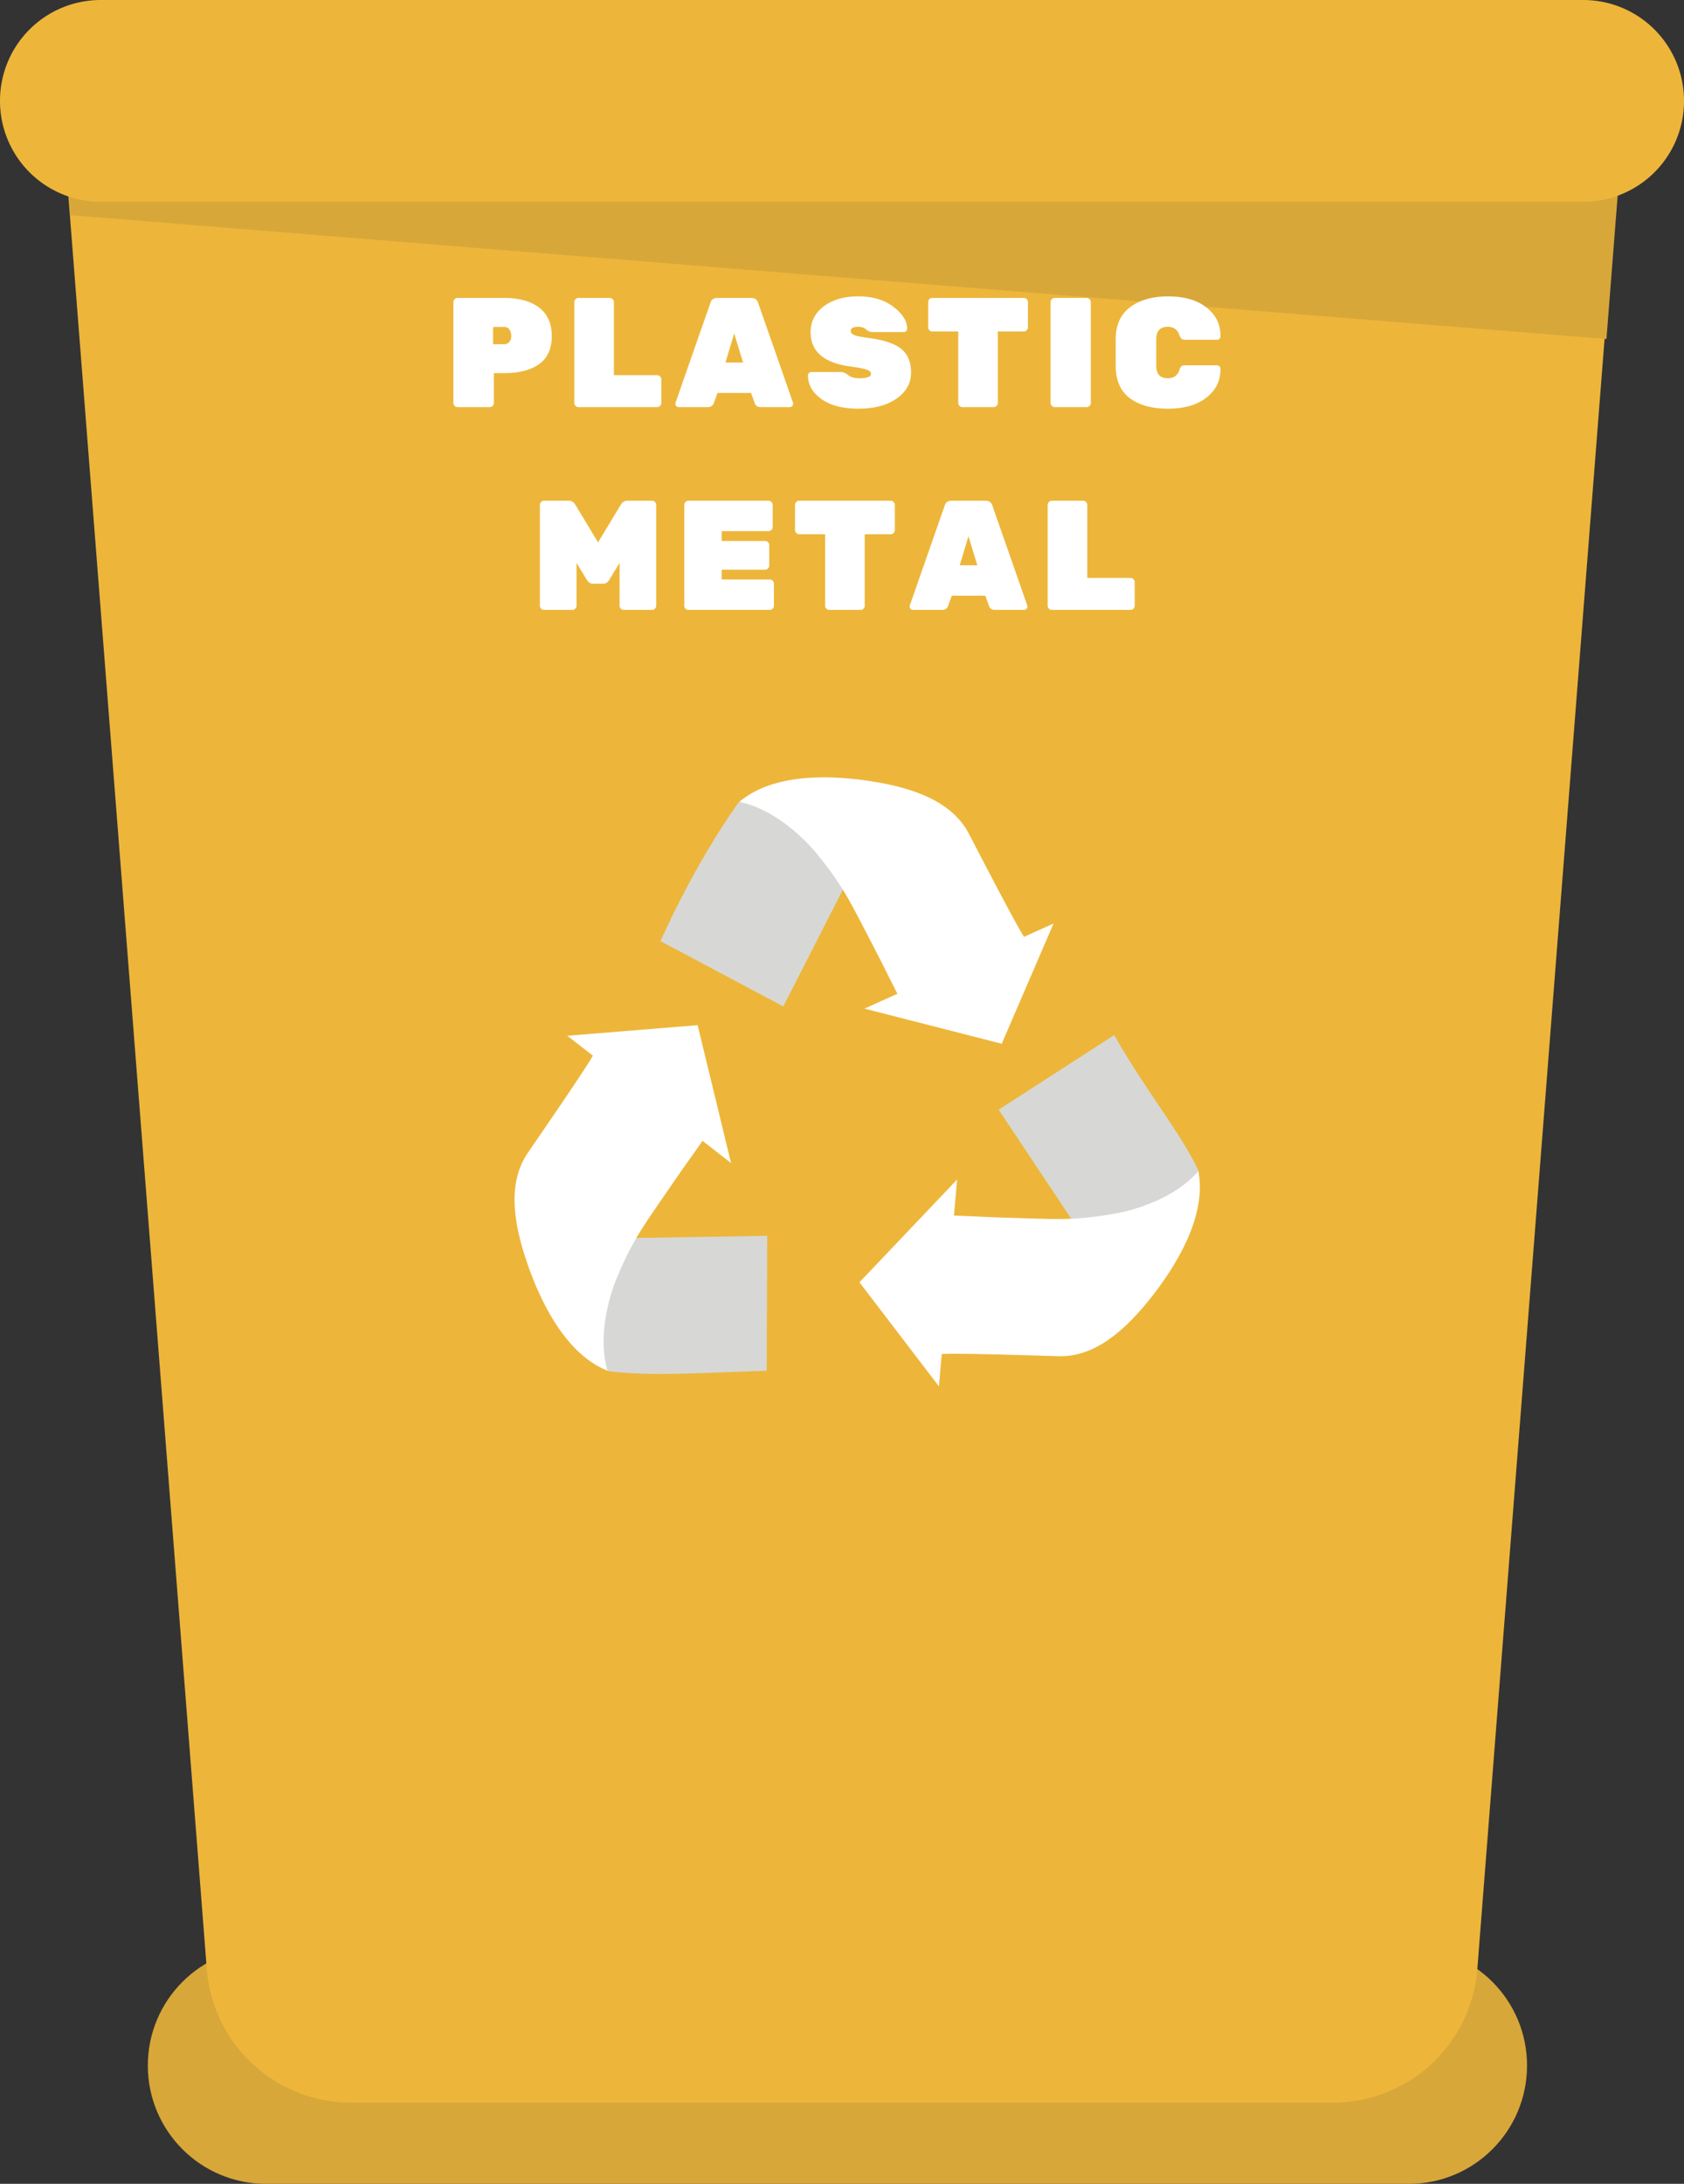 <svg xmlns="http://www.w3.org/2000/svg" width="108" height="140" fill="none"><rect width="100%" height="100%" fill="#333333" stroke="none"/><path fill="#D8A739" fill-rule="evenodd" d="M97.933 132.415c0-4.187-3.39-7.581-7.573-7.581H17.055c-4.182 0-7.574 3.394-7.574 7.581v.005c0 4.187 3.39 7.581 7.574 7.581H90.36c4.183 0 7.573-3.394 7.573-7.581v-.005Z" clip-rule="evenodd"/><path fill="#EDB63A" fill-rule="evenodd" d="M3.914 6.501h100.181l-9.35 119.73a9.282 9.282 0 0 1-9.25 8.564H22.513a9.282 9.282 0 0 1-9.25-8.564L3.912 6.501h.002Z" clip-rule="evenodd"/><path fill="#D8A739" fill-rule="evenodd" d="m103.026 21.735-98.5-7.94L3.996 7h100.182l-1.151 14.735h-.001Z" clip-rule="evenodd"/><path fill="#EDB63A" fill-rule="evenodd" d="M108 6.462A6.46 6.46 0 0 0 101.545 0H6.455A6.458 6.458 0 0 0 0 6.462v.011a6.46 6.46 0 0 0 6.455 6.463h95.09A6.459 6.459 0 0 0 108 6.473v-.011Z" clip-rule="evenodd"/><path fill="#D7D8D5" d="m50.235 64.52-7.877-4.188c1.698-3.733 3.427-6.646 4.993-8.87.759-.584 2.076-.836 2.629-.993 2.623-.745 7.056.725 7.056.725L50.235 64.52Z"/><path fill="#fff" d="m65.768 60.166-7.69 4.545c-.73-1.354-1.356-2.689-2.022-3.958-1.439-2.74-1.888-3.85-3.684-6.038-.83-1.01-2.731-2.851-4.956-3.309 2.359-2.004 6.4-1.629 8.304-1.345 3.015.451 5.361 1.382 6.411 3.376.277.526 3.51 6.803 3.637 6.73Z"/><path fill="#fff" d="m64.244 66.912-8.803-2.252 6.61-2.974 5.516-2.48-3.323 7.706Z"/><path fill="#D7D8D5" d="m64.047 71.138 7.411-4.779c1.963 3.48 4.207 6.184 5.381 8.638.138.95-.286 2.224-.418 2.781-.633 2.656-4.08 5.81-4.08 5.81l-8.294-12.45Z"/><path fill="#fff" d="m60.255 86.831-.204-8.936c1.536.023 3.005.129 4.437.167 3.09.083 4.279.231 7.062-.268 1.286-.231 3.82-.993 5.305-2.713.596 3.04-1.706 6.387-2.884 7.91-1.866 2.414-3.824 4.009-6.074 3.952-.593-.015-7.646-.257-7.642-.112Z"/><path fill="#fff" d="m55.12 82.205 6.263-6.59-.637 7.228-.532 6.03-5.095-6.668Z"/><path fill="#D7D8D5" d="m49.204 79.226-.035 8.648c-4.156.137-7.434.371-10.13.03-.872-.396-1.713-1.443-2.11-1.857-1.887-1.97-2.672-6.578-2.672-6.578l14.947-.243Z"/><path fill="#fff" d="m38.074 67.54 7.617 4.664c-.851 1.281-1.735 2.46-2.541 3.646-1.743 2.556-2.511 3.475-3.598 6.09-.502 1.206-1.233 3.751-.593 5.934-2.876-1.145-4.441-4.894-5.083-6.71-1.018-2.878-1.297-5.388-.031-7.252.333-.491 4.353-6.297 4.229-6.371Z"/><path fill="#fff" d="m44.74 65.72 2.145 8.84-5.726-4.448-4.777-3.711 8.358-.68ZM69.731 37.05h2.77a.26.26 0 0 1 .19.08.26.26 0 0 1 .08.19v1.51a.26.26 0 0 1-.08.19.26.26 0 0 1-.19.08h-5.04a.26.26 0 0 1-.19-.08.26.26 0 0 1-.08-.19v-6.46a.26.26 0 0 1 .08-.19.26.26 0 0 1 .19-.08h2a.26.26 0 0 1 .19.08.26.26 0 0 1 .08.19v4.68ZM61.03 32.1h2.17c.24 0 .39.11.45.33l2.23 6.38c.006.02.01.053.01.1 0 .04-.024.083-.07.13-.04.04-.09.06-.15.06h-1.85c-.2 0-.33-.083-.39-.25l-.24-.66h-2.15l-.24.66c-.06.167-.19.25-.39.25h-1.85a.239.239 0 0 1-.16-.06c-.04-.047-.06-.09-.06-.13a.35.35 0 0 1 .01-.1l2.23-6.38c.06-.22.21-.33.45-.33Zm.52 4.14h1.13l-.57-1.86-.56 1.86ZM51.258 32.1h5.86a.26.26 0 0 1 .19.08.26.26 0 0 1 .08.19v1.61a.26.26 0 0 1-.08.19.26.26 0 0 1-.19.08h-1.66v4.58a.26.26 0 0 1-.08.19.26.26 0 0 1-.19.08h-2a.26.26 0 0 1-.19-.08.26.26 0 0 1-.08-.19v-4.58h-1.66a.26.26 0 0 1-.19-.08.26.26 0 0 1-.08-.19v-1.61a.26.26 0 0 1 .08-.19.26.26 0 0 1 .19-.08ZM46.284 37.15h3.08a.26.26 0 0 1 .19.08.26.26 0 0 1 .08.19v1.41a.26.26 0 0 1-.08.19.26.26 0 0 1-.19.08h-5.21a.26.26 0 0 1-.19-.08.26.26 0 0 1-.08-.19v-6.46a.26.26 0 0 1 .08-.19.26.26 0 0 1 .19-.08h5.13a.26.26 0 0 1 .19.08.26.26 0 0 1 .08.19v1.41a.26.26 0 0 1-.08.19.26.26 0 0 1-.19.08h-3v.63h2.78a.26.26 0 0 1 .19.08.26.26 0 0 1 .08.19v1.3a.26.26 0 0 1-.08.19.26.26 0 0 1-.19.08h-2.78v.63ZM40.235 32.1h1.58a.26.26 0 0 1 .19.08.26.26 0 0 1 .08.19v6.46a.26.26 0 0 1-.08.19.26.26 0 0 1-.19.08h-1.81a.26.26 0 0 1-.19-.08.26.26 0 0 1-.08-.19v-2.74l-.66 1.08c-.107.167-.23.25-.37.25h-.7c-.14 0-.264-.083-.37-.25l-.66-1.08v2.74a.26.26 0 0 1-.08.19.26.26 0 0 1-.19.08h-1.81a.26.26 0 0 1-.19-.08.26.26 0 0 1-.08-.19v-6.46a.26.26 0 0 1 .08-.19.26.26 0 0 1 .19-.08h1.58c.186 0 .33.09.43.27l1.45 2.4 1.45-2.4c.1-.18.243-.27.43-.27ZM74.154 21.76v1.68c0 .54.246.81.74.81.38 0 .63-.18.75-.54a.485.485 0 0 1 .12-.23c.053-.04.136-.06.25-.06h2.04c.06 0 .11.023.15.07.046.04.07.09.07.15 0 .58-.167 1.067-.5 1.46-.614.733-1.57 1.1-2.87 1.1-1.02 0-1.834-.223-2.44-.67-.607-.453-.91-1.147-.91-2.08v-1.7c0-.913.31-1.6.93-2.06.62-.46 1.426-.69 2.42-.69 1.3 0 2.256.367 2.87 1.1.333.393.5.88.5 1.46a.22.22 0 0 1-.07.16c-.04.04-.09.06-.15.06h-2.04c-.107 0-.187-.02-.24-.06a.547.547 0 0 1-.13-.23c-.127-.36-.377-.54-.75-.54-.494 0-.74.27-.74.81ZM69.687 26.1h-2.04a.26.26 0 0 1-.19-.08.26.26 0 0 1-.08-.19v-6.46a.26.26 0 0 1 .08-.19.26.26 0 0 1 .19-.08h2.04a.26.26 0 0 1 .19.08.26.26 0 0 1 .08.19v6.46a.26.26 0 0 1-.08.19.26.26 0 0 1-.19.08ZM59.795 19.1h5.86a.26.26 0 0 1 .19.08.26.26 0 0 1 .08.19v1.61a.26.26 0 0 1-.08.19.26.26 0 0 1-.19.08h-1.66v4.58a.26.26 0 0 1-.08.19.26.26 0 0 1-.19.08h-2a.26.26 0 0 1-.19-.08.26.26 0 0 1-.08-.19v-4.58h-1.66a.26.26 0 0 1-.19-.08.26.26 0 0 1-.08-.19v-1.61a.26.26 0 0 1 .08-.19.26.26 0 0 1 .19-.08ZM51.988 21.3c0-.68.28-1.233.84-1.66.566-.427 1.306-.64 2.22-.64.92 0 1.67.223 2.25.67.586.447.88.913.88 1.4a.22.22 0 0 1-.07.16.192.192 0 0 1-.14.06h-2a.616.616 0 0 1-.42-.17c-.127-.113-.297-.17-.51-.17-.32 0-.48.093-.48.28 0 .1.076.183.23.25.16.067.453.127.88.18.993.127 1.7.36 2.12.7.426.333.64.843.64 1.53 0 .68-.314 1.237-.94 1.67-.62.427-1.434.64-2.44.64-1.007 0-1.797-.207-2.37-.62-.574-.413-.86-.917-.86-1.51 0-.06.02-.11.06-.15a.22.22 0 0 1 .16-.07h1.9c.14 0 .293.067.46.2.173.133.41.2.71.2.5 0 .75-.093.75-.28 0-.12-.09-.21-.27-.27-.18-.067-.52-.133-1.02-.2-1.72-.227-2.58-.96-2.58-2.2ZM46.006 19.1h2.17c.24 0 .39.11.45.33l2.23 6.38a.35.35 0 0 1 .01.1c0 .04-.023.083-.07.13-.04.04-.09.06-.15.06h-1.85c-.2 0-.33-.083-.39-.25l-.24-.66h-2.15l-.24.66c-.06.167-.19.25-.39.25h-1.85a.239.239 0 0 1-.16-.06c-.04-.047-.06-.09-.06-.13 0-.047.003-.08.01-.1l2.23-6.38c.06-.22.21-.33.45-.33Zm.52 4.14h1.13l-.57-1.86-.56 1.86ZM39.372 24.05h2.77a.26.26 0 0 1 .19.08.26.26 0 0 1 .08.19v1.51a.26.26 0 0 1-.08.19.26.26 0 0 1-.19.08h-5.04a.26.26 0 0 1-.19-.08.26.26 0 0 1-.08-.19v-6.46a.26.26 0 0 1 .08-.19.26.26 0 0 1 .19-.08h2a.26.26 0 0 1 .19.08.26.26 0 0 1 .08.19v4.68ZM29.346 19.1h2.98c.96 0 1.71.207 2.25.62.54.413.81 1.023.81 1.83 0 .807-.27 1.403-.81 1.79-.534.387-1.284.58-2.25.58h-.65v1.91a.26.26 0 0 1-.08.19.26.26 0 0 1-.19.08h-2.06a.26.26 0 0 1-.19-.08.26.26 0 0 1-.08-.19v-6.46a.26.26 0 0 1 .08-.19.26.26 0 0 1 .19-.08Zm2.28 1.86v1.11h.7c.12 0 .227-.043.32-.13a.527.527 0 0 0 .14-.39.758.758 0 0 0-.11-.42c-.074-.113-.19-.17-.35-.17h-.7Z"/></svg>